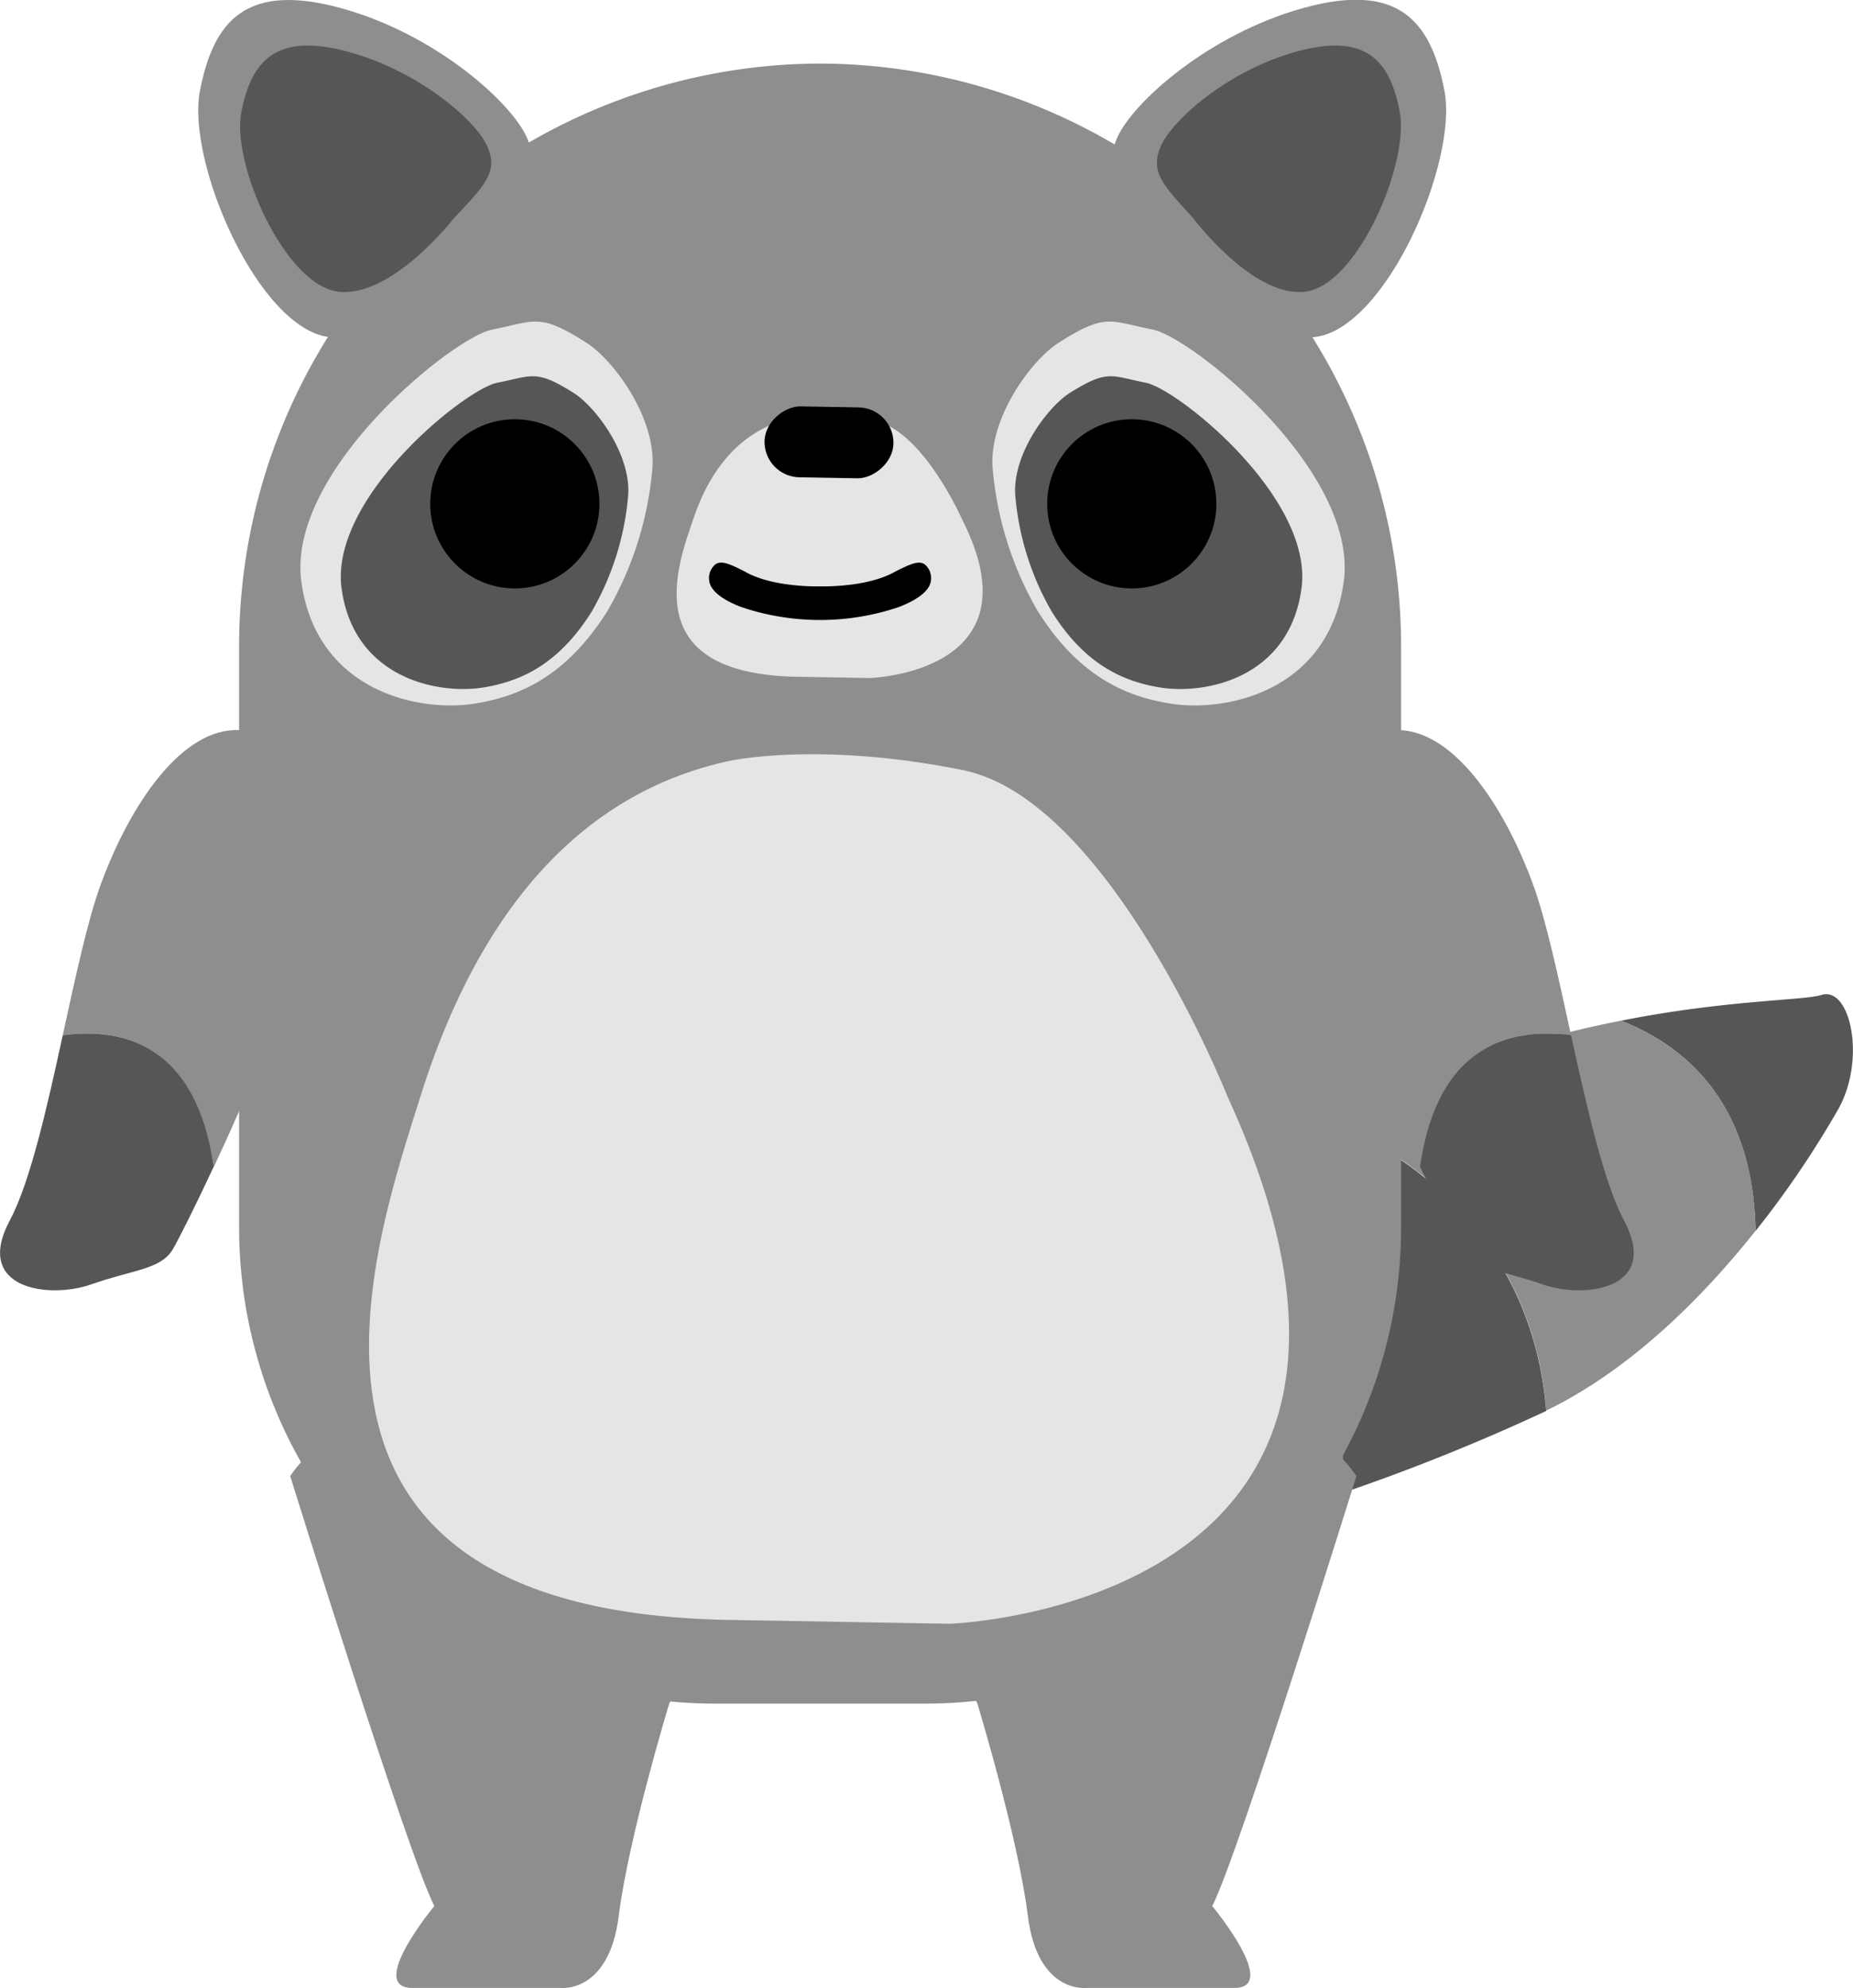 <svg xmlns="http://www.w3.org/2000/svg" viewBox="0 0 257.13 275.85"><defs><style>.cls-1{fill:#565656;}.cls-2{fill:#8e8e8e;}.cls-3{fill:#e5e5e5;}</style></defs><title>racoon</title><g id="Layer_2" data-name="Layer 2"><g id="Layer_1-2" data-name="Layer 1"><path class="cls-1" d="M147.23,198.28c-3.15,5.7-6,11.5-8.86,17.23l8,4.62s7.07-2.09,16.95-5.26C160.14,200,152.78,197.63,147.23,198.28Z"/><path class="cls-2" d="M181.31,185c-4.59-8.54-13.37-9.21-19.81-8.32a142.78,142.78,0,0,0-14.27,21.59c5.55-.65,12.91,1.68,16.13,16.59,6.83-2.19,15-4.89,23.12-7.78A44.86,44.86,0,0,0,181.31,185Z"/><path class="cls-1" d="M252.74,138.06c-2.43.78-13.13.66-27.81,3.57,8.81,3.44,18.35,11.29,18.67,29.19a134.88,134.88,0,0,0,11.49-16.92C259,146.92,256.73,136.78,252.74,138.06Z"/><path class="cls-1" d="M185.35,156A89,89,0,0,0,161.5,176.7c6.44-.89,15.22-.23,19.81,8.32a44.86,44.86,0,0,1,5.16,22.08,283.3,283.3,0,0,0,28.09-11.32C213,176,200.62,162.54,185.35,156Z"/><path class="cls-2" d="M224.94,141.63A139.77,139.77,0,0,0,192.82,152c-2.62,1.22-5.1,2.54-7.47,3.94,15.27,6.55,27.67,20,29.22,39.78l.76-.37c11.52-5.81,21.22-15.69,28.28-24.57C243.29,152.92,233.74,145.06,224.94,141.63Z"/><path class="cls-2" d="M128.52,236.39H99.07A66.08,66.08,0,0,1,33.18,170.5V89.44A80.85,80.85,0,0,1,113.8,8.82h0a80.85,80.85,0,0,1,80.62,80.62V170.5A66.08,66.08,0,0,1,128.52,236.39Z"/><path class="cls-3" d="M68.31,45.73c-5.46,1.07-28.59,19.7-26.49,35S58.38,99,66.29,97.56c5.8-1,12.26-3.67,18-12.77A47.42,47.42,0,0,0,90.55,64.7c.36-6.94-5.46-14.79-9.2-17.16C74.8,43.38,74.29,44.55,68.31,45.73Z"/><path class="cls-3" d="M159.95,45.73c5.46,1.07,28.6,19.7,26.51,35S169.89,99,162,97.56c-5.8-1-12.27-3.67-18-12.77a47.39,47.39,0,0,1-6.28-20.09c-.36-6.94,5.46-14.79,9.21-17.16C153.46,43.38,154,44.55,159.95,45.73Z"/><path class="cls-2" d="M40.27,204.82s16.29,52.39,20,59.66c0,0-9.43,11.36-3.07,11.36H77.68s6.82.91,8.18-10,7-29.44,7-29.44,14.33-29.17-13.38-39.62S40.27,204.82,40.27,204.82Z"/><path class="cls-2" d="M188.22,204.82s-16.29,52.39-20,59.66c0,0,9.43,11.36,3.07,11.36H150.81s-6.82.91-8.18-10-7-29.44-7-29.44S121.28,207.23,149,196.78,188.22,204.82,188.22,204.82Z"/><path class="cls-2" d="M67,32.79c5.92-6.44,8.21-8.85,6.13-13.66S60.58,4.79,47.39,1.15,29.63,2.83,27.74,12.63s8.07,33,18,34.16S67,32.79,67,32.79Z"/><path class="cls-2" d="M161.15,32.79c-5.92-6.44-8.21-8.85-6.13-13.66s12.59-14.33,25.77-18,17.76,1.68,19.65,11.48-8.07,33-18,34.16S161.15,32.79,161.15,32.79Z"/><path class="cls-1" d="M69,53.11c-4.45.87-23.3,16-21.6,28.54S60.95,96.5,67.4,95.34c4.73-.85,10-3,14.66-10.4a38.61,38.61,0,0,0,5.12-16.37c.29-5.65-4.45-12-7.5-14C74.34,51.2,73.92,52.15,69,53.11Z"/><path class="cls-1" d="M159,53.11c4.45.87,23.3,16,21.6,28.54s-13.5,14.85-19.95,13.69c-4.73-.85-10-3-14.66-10.4a38.61,38.61,0,0,1-5.12-16.37c-.29-5.65,4.45-12,7.5-14C153.74,51.2,154.15,52.15,159,53.11Z"/><circle cx="157.05" cy="69.91" r="11.74"/><circle cx="71.44" cy="69.91" r="11.74"/><path class="cls-3" d="M110.38,57.91c-7.85,1.56-12,7.67-14.14,14s-8.19,21.7,14.58,22l9.88.17s23.66-.66,12.81-22c0,0-5.46-12.45-12.25-13.71S110.38,57.91,110.38,57.91Z"/><rect x="110.12" y="52.43" width="9.84" height="17.89" rx="4.92" ry="4.92" transform="translate(51.68 175.34) rotate(-89.01)"/><path d="M124.23,79.31c2-1,3.22-1.59,4.09-1a2.47,2.47,0,0,1,.86,2.24c-.19,1.85-3,3.12-4.45,3.68a34.13,34.13,0,0,1-21.87,0c-1.48-.56-4.26-1.83-4.45-3.68a2.47,2.47,0,0,1,.86-2.24c.87-.6,2.12,0,4.09,1,3.94,2.27,10.43,2.05,10.43,2.05S120.29,81.58,124.23,79.31Z"/><path class="cls-1" d="M165.56,30.26c-4.32-4.7-6-6.46-4.47-10S170.27,9.82,179.9,7.16s13,1.23,14.34,8.38-5.89,24.12-13.16,24.94S165.56,30.26,165.56,30.26Z"/><path class="cls-1" d="M63,30.26c4.44-4.7,6.16-6.46,4.6-10S58.12,9.82,48.22,7.16,34.9,8.39,33.49,15.54,39.54,39.66,47,40.48,63,30.26,63,30.26Z"/><path class="cls-3" d="M100.93,105.64c-23.59,5.22-36,25.49-42.56,46.41s-24.73,72,43.7,72.74l29.7.52s71.1-2.31,38.6-73.08c0,0-16.35-41.26-36.75-45.37S100.93,105.64,100.93,105.64Z"/><path class="cls-2" d="M218,143.64c-1.77-8.11-3.47-16.05-5.3-21-4.1-11.15-11.28-21.67-19.16-21.33,0,0-5.11-3.42-13.66,4.45s8.21,32.49,9.57,38c.77,3.07,4.33,11.18,7.61,18.2C199.48,145.08,209.48,142.52,218,143.64Z"/><path class="cls-1" d="M218,143.64c-8.54-1.12-18.54,1.43-20.95,18.24,2.57,5.51,5,10.35,5.73,11.55,1.71,2.74,5.47,2.74,11.28,4.79s16.41.68,11.28-8.89C222.53,164,220.22,153.7,218,143.64Z"/><path class="cls-2" d="M8.71,143.64c1.77-8.11,3.47-16.05,5.3-21,4.1-11.15,11.28-21.67,19.16-21.33,0,0,5.11-3.42,13.66,4.45s-8.21,32.49-9.57,38c-.77,3.07-4.33,11.18-7.61,18.2C27.25,145.08,17.25,142.52,8.71,143.64Z"/><path class="cls-1" d="M8.71,143.64c8.54-1.12,18.54,1.43,20.95,18.24-2.57,5.51-5,10.35-5.73,11.55-1.71,2.74-5.47,2.74-11.28,4.79s-16.41.68-11.28-8.89C4.2,164,6.52,153.7,8.71,143.64Z"/></g></g></svg>
